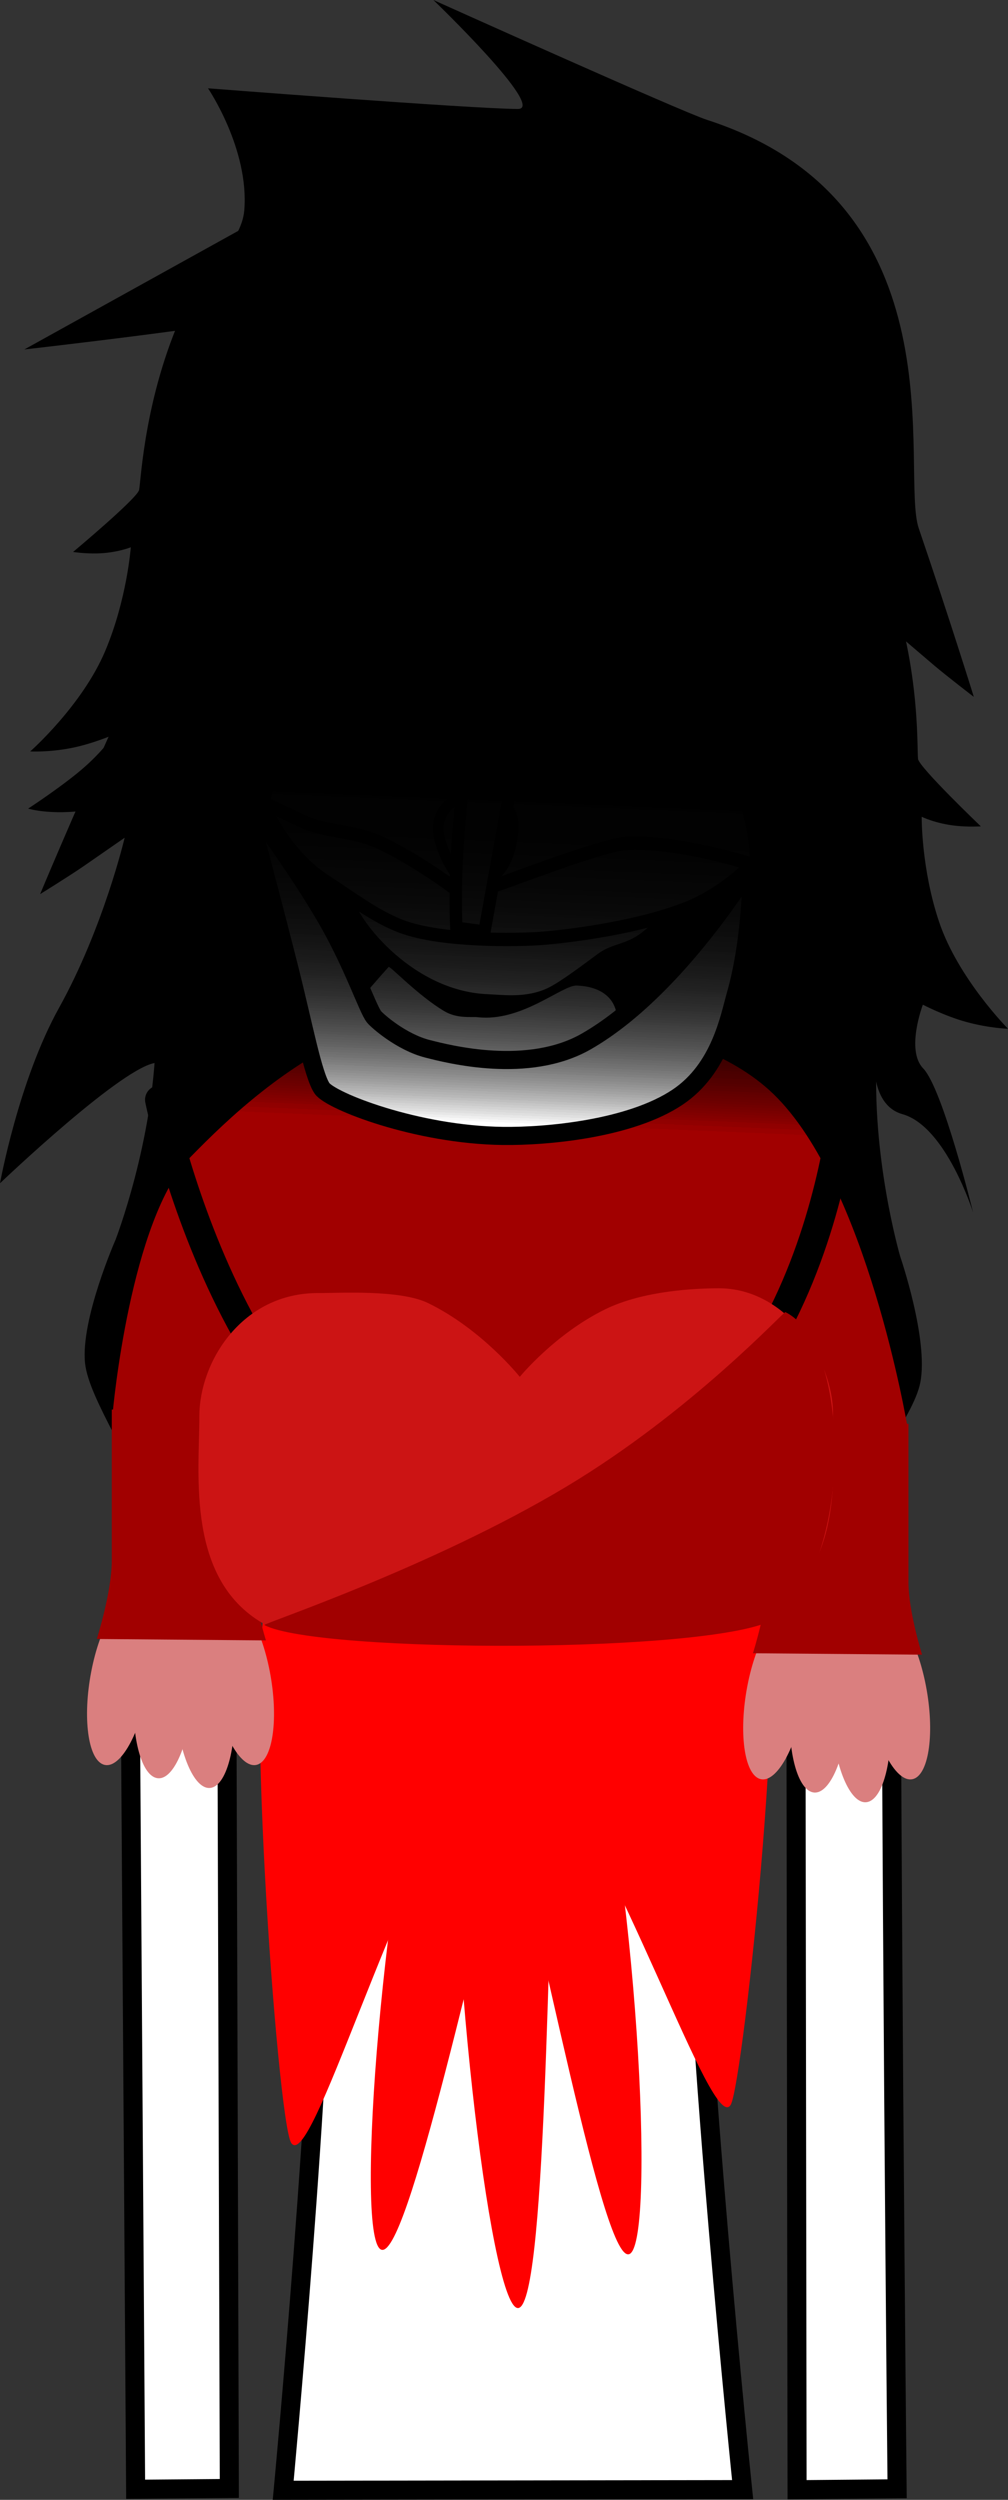 <svg version="1.1" xmlns="http://www.w3.org/2000/svg" xmlns:xlink="http://www.w3.org/1999/xlink" width="105.785" height="262.119" viewBox="0,0,105.785,262.119"><rect x="0" y="0" width="105.785" height="262.119" fill="#333333" stroke="none"/><defs><linearGradient x1="243.311" y1="93.688" x2="240.485" y2="161.217" gradientUnits="userSpaceOnUse" id="color-1"><stop offset="0" stop-color="#000000"/><stop offset="1" stop-color="#000000" stop-opacity="0"/></linearGradient></defs><g transform="translate(-187.311,-43.381)"><g data-paper-data="{&quot;isPaintingLayer&quot;:true}" fill-rule="nonzero" stroke-linejoin="miter" stroke-miterlimit="10" stroke-dasharray="" stroke-dashoffset="0" style="mix-blend-mode: normal"><g fill="#000000" stroke="none" stroke-linecap="butt"><path d="M290.24,130.029c0,0 -1.24,0.082 -2.599,-0.06c-2.145,-0.223 -3.604,-0.947 -3.604,-0.947c0,0 -0.054,5.449 1.835,11.044c2.002,5.926 7.225,11.186 7.225,11.186c0,0 -1.981,-0.057 -4.38,-0.715c-2.299,-0.63 -4.556,-1.81 -4.556,-1.81c0,0 -1.817,4.768 0.029,6.675c2.073,2.141 5.243,15.109 5.243,15.109c0,0 -2.828,-9.012 -7.405,-10.301c-3.653,-1.029 -2.919,-6.663 -2.919,-6.663c0,0 -0.754,4.57 -4.05,12.084c-2.766,6.305 -7.158,9.416 -7.158,9.416l-0.016,-2.658c0,0 -11.102,9.964 -28.925,9.474c-18.893,-0.644 -26.144,-11.975 -26.144,-11.975l-0.255,3.697c0,0 -2.439,-1.882 -3.634,-3.067c-1.195,-1.186 -2.22,-3.429 -2.22,-3.429c0,0 0.23,-12.335 -2.889,-12.277c-3.332,0.062 -16.505,12.638 -16.505,12.638c0,0 1.936,-10.728 6.194,-18.393c4.678,-8.422 6.886,-17.837 6.886,-17.837c0,0 -2.905,2.018 -4.284,2.969c-1.479,1.02 -4.587,2.945 -4.587,2.945c0,0 3.292,-7.889 7.453,-17.103c3.034,-6.721 -1.59,-43.208 47.129,-40.255c39.413,3.051 37.277,40.898 37.55,43.182c0.104,0.871 6.589,7.069 6.589,7.069z" data-paper-data="{&quot;index&quot;:null}" stroke-width="1.5"/><path d="M194.979,101.258c0,0 6.757,-5.644 6.929,-6.504c0.217,-1.084 0.573,-10.417 5.14,-19.788c1.296,-2.66 5.605,-6.036 5.897,-9.502c0.542,-6.445 -3.804,-12.823 -3.804,-12.823c0,0 27.583,2.141 32.494,2.166c3.122,0.07 -8.843,-11.425 -8.843,-11.425c0,0 25.93,11.668 28.732,12.573c26.965,8.716 20.205,36.965 22.211,42.841c3.251,9.525 5.775,17.657 5.775,17.657c0,0 -2.837,-2.174 -4.178,-3.312c-1.251,-1.061 -3.884,-3.311 -3.884,-3.311c0,0 2.832,10.476 0.519,20.735c-2.047,9.404 -8.428,16.888 -8.428,16.888l-1.122,-2.396c0,0 -1.172,2.151 -2.421,3.234c-1.249,1.084 -3.754,2.758 -3.754,2.758l0.058,-3.705c0,0 -7.918,10.696 -26.174,9.786c-17.212,-0.976 -27.09,-11.818 -27.09,-11.818l-0.234,2.647c0,0 -3.976,-3.462 -6.123,-9.972c-2.559,-7.759 -2.91,-12.376 -2.91,-12.376c0,0 -2.55,1.794 -6.154,2.519c-4.517,0.909 -7.351,0.038 -7.351,0.038c0,0 3.924,-2.555 6.097,-4.519c1.935,-1.749 2.937,-3.257 2.937,-3.257c0,0 -2.271,0.991 -4.538,1.429c-2.365,0.458 -4.279,0.352 -4.279,0.352c0,0 5.465,-4.813 7.881,-10.554c2.281,-5.42 2.676,-10.855 2.676,-10.855c0,0 -1.466,0.601 -3.551,0.647c-1.321,0.029 -2.509,-0.154 -2.509,-0.154z" stroke-width="1.5"/><path d="M203.738,212.941c0,0 1.302,-4.719 -0.411,-10.217c-1.823,-5.855 -6.679,-12.62 -7.087,-16.385c-0.497,-4.578 3.204,-12.98 3.204,-12.98c0,0 3.968,-10.272 4.215,-21.106c0.269,-11.805 -9.006,-21.348 4.357,-22.166c2.875,-0.176 6.028,6.993 9.626,11.964c3.769,5.207 7.921,8.232 7.921,8.232c0,0 -3.248,0.773 -2.42,6.054c2.895,18.463 10.808,42.969 10.808,42.969c0,0 -10.361,-17.732 -10.26,-9.128c0.113,9.602 5.688,36.173 5.688,36.173c0,0 -11.35,-17.93 -16.407,-28.066c-1.709,-3.425 -2.76,-9.95 -2.76,-9.95z" stroke-width="0"/><path d="M269.803,189.16c0,0 -1.592,6.414 -3.582,9.685c-5.887,9.678 -5.083,36.175 -5.083,36.175c0,0 -5.836,-35.589 -4.921,-45.148c0.82,-8.565 -6.991,16.413 -6.991,16.413c0,0 5.938,-31.933 10.366,-50.09c1.267,-5.193 -1.905,-6.235 -1.905,-6.235c0,0 4.39,-2.667 8.581,-7.541c4.001,-4.653 7.742,-11.533 10.592,-11.118c13.248,1.931 3.208,10.666 2.489,22.452c-0.659,10.817 2.437,21.384 2.437,21.384c0,0 2.986,8.682 2.108,13.203c-0.722,3.717 -6.125,10.053 -8.432,15.735c-2.166,5.336 -5.677,19.971 -5.677,19.971z" data-paper-data="{&quot;index&quot;:null}" stroke-width="0"/></g><g><g><path d="M201.545,304.392c0,0 -0.635,-94.384 -0.793,-118.012c-0.055,-8.153 8.187,-36.761 40.202,-36.921c31.602,-0.158 39.857,29.487 39.849,36.897c-0.077,46.243 0.654,117.986 0.654,117.986l-10.497,0.096l-0.159,-114.843c0,0 0.075,-3.099 -2.816,-3.154c-3.434,-0.065 -2.945,3.116 -2.945,3.116c0,0 -4.95,28.266 -4.92,44.779c0.037,20.785 5.126,70.091 5.126,70.091l-48.214,0.072c0,0 4.214,-44.833 4.16,-65.166c-0.047,-17.717 -4.465,-50.067 -4.465,-50.067c0,0 0.279,-2.919 -2.886,-2.934c-3.111,-0.015 -2.816,2.909 -2.816,2.909l0.353,115.067z" fill="#ffffff" stroke="#000000" stroke-width="2" stroke-linecap="butt"/><path d="M256.143,200.334c-0.571,0 -1.034,-0.463 -1.034,-1.034c0,-0.571 0.463,-1.034 1.034,-1.034c0.571,0 1.034,0.463 1.034,1.034c0,0.571 -0.463,1.034 -1.034,1.034z" fill="#000000" stroke="none" stroke-width="1.5" stroke-linecap="butt"/><path d="M250.883,204.569c-4.463,-0.314 -6.552,-1.794 -6.17,-2.58c0.118,-0.242 2.846,1.064 6.97,1.305c6.409,0.375 8.51,-0.632 8.51,-0.632v1.346c0,0 -2.413,1.047 -9.311,0.561z" fill="#000000" stroke="#000000" stroke-width="0" stroke-linecap="butt"/><path d="M223.07,199.3c0,-0.571 0.463,-1.034 1.034,-1.034c0.571,0 1.034,0.463 1.034,1.034c0,0.571 -0.463,1.034 -1.034,1.034c-0.571,0 -1.034,-0.463 -1.034,-1.034z" fill="#000000" stroke="none" stroke-width="1.5" stroke-linecap="butt"/><path d="M229.364,204.569c-6.897,0.486 -9.311,-0.561 -9.311,-0.561v-1.346c0,0 2.101,1.007 8.51,0.632c4.124,-0.241 6.853,-1.547 6.97,-1.305c0.383,0.786 -1.706,2.266 -6.17,2.58z" fill="#000000" stroke="#000000" stroke-width="0" stroke-linecap="butt"/><path d="M240.644,261.121c-0.819,0 -1.483,-0.664 -1.483,-1.483c0,-0.819 0.664,-1.483 1.483,-1.483c0.819,0 1.483,0.664 1.483,1.483c0,0.819 -0.664,1.483 -1.483,1.483z" data-paper-data="{&quot;index&quot;:null}" fill="#000000" stroke="none" stroke-width="1.5" stroke-linecap="butt"/><g fill="#ffffff" stroke="#000000" stroke-width="2" stroke-linecap="round"><path d="M240.521,202.183c0.143,5.604 -2.574,7.938 -3.892,9.023c-5.121,4.214 -15.181,3.255 -17.603,2.045c-4.966,-2.481 -8.404,-10.513 -8.698,-13.758c-0.295,-3.262 0.55,-8.14 2.543,-10.949c2.551,-3.596 5.942,-5.234 5.942,-5.234"/><path d="M264.109,183.81c0,0 3.568,1.688 5.599,5.46c1.476,2.742 1.669,7.092 1.386,10.223c-0.294,3.245 -3.732,11.277 -8.698,13.758c-2.422,1.21 -12.482,2.169 -17.603,-2.045c-1.319,-1.085 -4.497,-3.651 -4.354,-9.254" data-paper-data="{&quot;index&quot;:null}"/></g></g><g fill="#ff0000" stroke="none" stroke-width="0" stroke-linecap="butt"><path d="M242.789,225.871c-5.335,19.8 -12.808,55.082 -15.542,53.36c-2.733,-1.722 0.309,-39.797 5.644,-59.597c5.335,-19.8 6.192,-14.116 8.925,-12.394c2.733,1.722 6.307,-1.169 0.973,18.631z"/><path d="M245.699,224.872c-0.892,21.372 -1.115,60.805 -4.065,60.517c-2.95,-0.288 -7.51,-40.188 -6.618,-61.56c0.892,-21.372 2.898,-16.41 5.848,-16.122c2.95,0.288 5.727,-4.207 4.835,17.165z"/><path d="M238.131,226.072c-9.773,15.338 -18.139,45.161 -20.256,42.006c-1.463,-2.18 -5.183,-53.573 -2.161,-58.315c9.773,-15.338 23.934,-4.691 26.051,-1.536c2.117,3.155 6.138,2.507 -3.634,17.845z"/><path d="M248.728,219.655c5.386,19.768 7.428,58.303 4.7,60.042c-2.729,1.739 -9.196,-33.977 -14.581,-53.745c-5.386,-19.768 -2.151,-16.677 0.578,-18.416c2.729,-1.739 3.918,-7.649 9.304,12.119z"/><path d="M267.138,207.885c3.488,4.652 -1.834,53.895 -3.135,56.176c-1.943,3.407 -11.348,-26.027 -21.901,-40.104c-10.553,-14.076 -6.758,-13.496 -4.815,-16.903c1.943,-3.407 19.298,-13.246 29.851,0.83z"/></g><g stroke="none" stroke-width="0" stroke-linecap="butt"><g><g fill="#da7f7f"><path d="M202.757,220.781c-0.916,4.787 -2.974,8.199 -4.596,7.619c-1.623,-0.579 -2.195,-4.93 -1.279,-9.717c0.916,-4.787 2.974,-8.199 4.596,-7.619c1.623,0.579 2.195,4.93 1.279,9.717z"/><path d="M211.036,211.064c1.623,-0.579 3.68,2.832 4.596,7.619c0.916,4.787 0.343,9.138 -1.279,9.717c-1.623,0.579 -3.68,-2.832 -4.596,-7.619c-0.916,-4.787 -0.343,-9.138 1.279,-9.717z" data-paper-data="{&quot;index&quot;:null}"/><path d="M207.469,221.692c-0.383,4.866 -2.052,8.503 -3.727,8.124c-1.675,-0.379 -2.723,-4.632 -2.34,-9.498c0.383,-4.866 2.052,-8.503 3.727,-8.124c1.675,0.379 2.723,4.632 2.34,9.498z"/><path d="M208.114,213.212c1.675,-0.379 3.344,3.258 3.727,8.124c0.383,4.866 -0.665,9.118 -2.34,9.498c-1.675,0.379 -3.344,-3.258 -3.727,-8.124c-0.383,-4.866 0.665,-9.118 2.34,-9.498z" data-paper-data="{&quot;index&quot;:null}"/></g><path d="M197.471,215.235c0,0 1.571,-4.938 1.571,-8.212c0,-4.467 0,-15.844 0,-15.844h14.75c0,0 0,12.099 0,16.592c0,3.073 1.429,7.613 1.429,7.613z" fill="#a10000"/></g><g><g fill="#da7f7f"><path d="M271.615,222.278c-0.916,4.787 -2.974,8.199 -4.596,7.619c-1.623,-0.579 -2.195,-4.93 -1.279,-9.717c0.916,-4.787 2.974,-8.199 4.596,-7.619c1.623,0.579 2.195,4.93 1.279,9.717z"/><path d="M279.893,212.561c1.623,-0.579 3.68,2.832 4.596,7.619c0.916,4.787 0.343,9.138 -1.279,9.717c-1.623,0.579 -3.68,-2.832 -4.596,-7.619c-0.916,-4.787 -0.343,-9.138 1.279,-9.717z" data-paper-data="{&quot;index&quot;:null}"/><path d="M276.326,223.188c-0.383,4.866 -2.052,8.503 -3.727,8.124c-1.675,-0.379 -2.723,-4.632 -2.34,-9.498c0.383,-4.866 2.052,-8.503 3.727,-8.124c1.675,0.379 2.723,4.632 2.34,9.498z"/><path d="M276.971,214.708c1.675,-0.379 3.344,3.258 3.727,8.124c0.383,4.866 -0.665,9.118 -2.34,9.498c-1.675,0.379 -3.344,-3.258 -3.727,-8.124c-0.383,-4.866 0.665,-9.118 2.34,-9.498z" data-paper-data="{&quot;index&quot;:null}"/></g><path d="M266.328,216.732c0,0 1.571,-4.938 1.571,-8.212c0,-4.467 0,-15.844 0,-15.844h14.75c0,0 0,12.099 0,16.592c0,3.073 1.429,7.613 1.429,7.613z" fill="#a10000"/></g><path d="M199.154,191.358c0,0 1.825,-20.195 8.166,-26.677c3.912,-3.998 9.995,-9.812 17.979,-13.167c6.846,-2.877 15.341,-1.518 15.341,-1.518c0,0 18.783,-0.658 27.847,8.105c9.793,9.467 14.038,34.783 14.038,34.783c0,0 -27.153,11.325 -40.918,11.073c-14.021,-0.257 -42.453,-12.599 -42.453,-12.599z" fill="#a10000"/></g><path d="M275.967,158.164c0,0 -3.133,41.765 -35.51,43.63c-27.409,1.579 -36.424,-43.097 -36.424,-43.097" fill="none" stroke="#000000" stroke-width="3" stroke-linecap="round"/><g stroke="#000000" stroke-width="0" stroke-linecap="butt"><path d="M274.733,191.625c0,5.582 1.162,15.618 -6.081,20.145c-5.925,3.703 -47.784,5.029 -53.355,2.043c-8.519,-4.566 -7.064,-15.803 -7.064,-21.939c0,-5.753 4.525,-12.952 12.503,-12.911c2.095,0.011 8.537,-0.39 11.498,1.05c5.655,2.749 9.625,7.736 9.625,7.736c0,0 3.679,-4.493 8.963,-7.081c4.019,-1.968 9.494,-2.202 11.913,-2.206c7.131,-0.011 11.999,7.476 11.999,13.162z" fill="#cc1414"/><path d="M269.733,180.958c4.595,2.309 5.926,12.236 4.798,19.963c-0.805,5.515 -2.862,10.297 -5.879,12.182c-5.925,3.703 -48.034,3.654 -53.605,0.668c-0.22,-0.118 17.523,-6.026 31.642,-14.474c13.233,-7.919 22.888,-18.418 23.045,-18.34z" fill="#a10000"/></g></g><path d="M263.545,96.989c0,0 1.51,0.382 4.206,1.287c2.462,0.827 4.373,1.929 4.373,1.929l0.146,1.177c0,0 -7.112,-3.43 -14.999,-3.1c-6.306,0.264 -10.072,2.393 -10.072,2.393l0.22,-4.171c0,0 3.196,-1.572 7.934,-1.525c4.907,0.048 8.059,0.929 8.059,0.929z" data-paper-data="{&quot;index&quot;:null}" fill="#000000" stroke="none" stroke-width="1.5" stroke-linecap="butt"/><path d="M223.31,99.405c0,0 3.443,-1.677 8.121,-1.944c5.184,-0.296 7.764,0.259 7.764,0.259l0.122,4.146c0,0 -3.804,-0.84 -7.989,-0.856c-5.597,-0.021 -6.699,1.154 -10.967,1.434c-3.657,0.24 -6.738,-0.123 -6.738,-0.123l0.026,-1.232c0,0 3.589,0.224 5.232,0.151c1.356,-0.061 4.011,-0.771 4.011,-0.771z" fill="#000000" stroke="none" stroke-width="1.5" stroke-linecap="butt"/><path d="M189.862,80.024c0,0 18.541,-10.273 25.672,-14.22c7.508,-4.156 7.889,-8.43 18.302,-10.12c10.412,-1.69 5.072,10.473 5.072,10.473c0,0 -5.899,5.398 -21.891,10.049c-4.168,1.212 -27.155,3.817 -27.155,3.817z" fill="#000000" stroke="none" stroke-width="0" stroke-linecap="butt"/><path d="M212.729,109.719c-0.214,-5.751 0.607,-14.167 0.946,-17.02c0.015,-0.13 2.699,0.868 5.717,-0.083c3.107,-0.979 6.599,-1.797 7.523,-2.028c0.246,-0.062 18.619,-6.436 18.619,-6.436l-5.312,6.626c0,0 27.406,-9.534 28.462,-8.817c2.708,1.838 0.336,23.205 -0.208,28.746c-0.658,5.647 -2.928,9.385 -3.671,12.378c-0.743,2.992 3.497,6.288 1.288,16.108c-1.379,6.128 -8.694,8.569 -14.787,14.055c-6.092,5.486 -9.433,8.866 -13.392,8.769c-3.81,-0.093 -8.715,-5.469 -13.489,-10.956c-5.084,-5.842 -8.513,-8.841 -9.074,-15.533c-0.245,-2.921 -0.337,-5.343 -0.382,-7.673c-0.047,-2.478 1.945,-4.435 1.882,-7.192c-0.09,-3.91 -3.974,-6.951 -4.122,-10.943z" fill="#ffffff" stroke="#000000" stroke-width="1.5" stroke-linecap="butt"/><path d="M236.312,135.96c-1.024,-0.143 -3.053,-3.718 -3.009,-5.836c0.04,-1.895 1.832,-3.609 4.28,-3.268c2.448,0.342 4.094,1.067 3.412,4.705c-0.579,3.088 -2.235,4.74 -4.683,4.398z" fill="#ffffff" stroke="#000000" stroke-width="1.15" stroke-linecap="butt"/><path d="M264.729,136.921c-0.165,3.932 -13.597,21.7 -27.22,21.13c-13.623,-0.57 -21.631,-22.739 -21.466,-26.671c0.165,-3.932 7.665,6.451 21.288,7.021c13.623,0.57 27.563,-5.412 27.398,-1.481z" fill="#000000" stroke="#000000" stroke-width="0" stroke-linecap="butt"/><path d="M259.775,136.131c-0.004,0.107 -2.529,3.361 -4.961,5.234c-1.721,1.326 -3.174,1.158 -4.632,2.247c-3.667,2.739 -4.812,3.445 -5.812,3.823c-2.159,0.816 -4.358,0.505 -5.917,0.439c-8.38,-0.351 -14.463,-8.666 -14.376,-10.736c0.087,-2.069 6.44,-0.231 14.82,0.12c8.38,0.351 20.965,-3.197 20.878,-1.128z" fill="#ffffff" stroke="#000000" stroke-width="0.5" stroke-linecap="butt"/><path d="M252.898,131.828c5.333,-0.36 13.274,2.113 13.26,2.199c-0.014,0.091 -2.877,3.13 -7.032,4.707c-5.515,2.094 -12.881,2.868 -14.74,3.021c-2.731,0.226 -10.647,0.352 -14.884,-1.21c-2.787,-1.027 -5.474,-3.115 -8.072,-4.78c-4.463,-2.862 -6.593,-8.214 -6.595,-8.252c-0.001,-0.02 1.743,0.805 4.257,2.003c2.321,1.106 5.365,0.906 8.227,2.276c5.088,2.435 9.748,6.323 9.797,6.33c0,0 1.256,-1.698 2.455,-2.004c0.603,-0.154 10.851,-4.124 13.327,-4.291z" fill="#fefefe" stroke="#000000" stroke-width="1.4" stroke-linecap="butt"/><path d="M239.361,159.048c-1.204,-0.05 -2.694,-0.283 -4.284,-0.662c-5.037,-1.201 -11.084,-3.871 -12.284,-6.874c-0.168,-0.422 3.16,-4.383 5.308,-6.747c0.121,-0.134 3.13,3.049 5.863,4.656c1.342,0.789 2.834,0.543 3.462,0.615c4.64,0.53 8.885,-3.382 10.416,-3.318c4.97,0.208 5.311,4.521 2.284,8.012c-2.245,2.589 -7.079,4.473 -10.765,4.319z" fill="#ffffff" stroke="none" stroke-width="0" stroke-linecap="butt"/><path d="M244.04,106.653c0,0 -0.447,3.946 -0.98,7.059c-1.054,6.165 -4.909,27.345 -4.909,27.345l-2.954,-0.404c0,0 -0.218,-4.244 0.201,-9.564c0.567,-7.201 1.807,-16.199 1.958,-19.549c0.143,-3.176 -0.097,-5.784 -0.097,-5.784" fill="#ffffff" stroke="#000000" stroke-width="1.3" stroke-linecap="round"/><path d="M266.186,134.156c0.005,0.067 0.09,7.391 -1.673,13.552c-0.657,2.297 -1.606,7.712 -6.09,10.713c-4.963,3.322 -13.673,4.125 -18.336,4.067c-9.077,-0.114 -18.067,-3.668 -18.978,-4.985c-0.957,-1.384 -1.971,-6.822 -3.435,-12.609c-2.127,-8.405 -4.643,-17.709 -4.634,-17.741c0.013,-0.048 4.909,6.337 8.486,12.472c2.803,4.807 4.359,9.539 5.044,10.38c0.345,0.423 2.858,2.647 5.605,3.346c2.218,0.564 10.568,2.725 16.674,-0.776c9.579,-5.492 17.325,-18.566 17.336,-18.419z" fill="#ffffff" stroke="#000000" stroke-width="1.9" stroke-linecap="butt"/><g stroke="none" stroke-width="0" stroke-linecap="butt"><g fill="url(#color-1)"><path d="M209.887,159.937l-1.474,-60.439c0,0 48.656,-5.234 60.001,-4.759c4.524,0.189 9.188,7.655 9.188,7.655l-2.522,60.272z"/><path d="M209.887,159.937l-1.474,-60.439c0,0 48.656,-5.234 60.001,-4.759c4.524,0.189 9.188,7.655 9.188,7.655l-2.522,60.272z"/><path d="M209.887,159.937l-1.474,-60.439c0,0 48.656,-5.234 60.001,-4.759c4.524,0.189 9.188,7.655 9.188,7.655l-2.522,60.272z"/><path d="M209.887,159.937l-1.474,-60.439c0,0 48.656,-5.234 60.001,-4.759c4.524,0.189 9.188,7.655 9.188,7.655l-2.522,60.272z"/><path d="M209.887,159.937l-1.474,-60.439c0,0 48.656,-5.234 60.001,-4.759c4.524,0.189 9.188,7.655 9.188,7.655l-2.522,60.272z"/><path d="M209.887,159.937l-1.474,-60.439c0,0 48.656,-5.234 60.001,-4.759c4.524,0.189 9.188,7.655 9.188,7.655l-2.522,60.272z"/><path d="M209.887,159.937l-1.474,-60.439c0,0 48.656,-5.234 60.001,-4.759c4.524,0.189 9.188,7.655 9.188,7.655l-2.522,60.272z"/><path d="M209.887,159.937l-1.474,-60.439c0,0 48.656,-5.234 60.001,-4.759c4.524,0.189 9.188,7.655 9.188,7.655l-2.522,60.272z"/></g><path d="M208.227,100.544l7.384,-24.98l59.352,0.798l-1.057,25.245z" fill="#000000"/></g></g></g></svg>